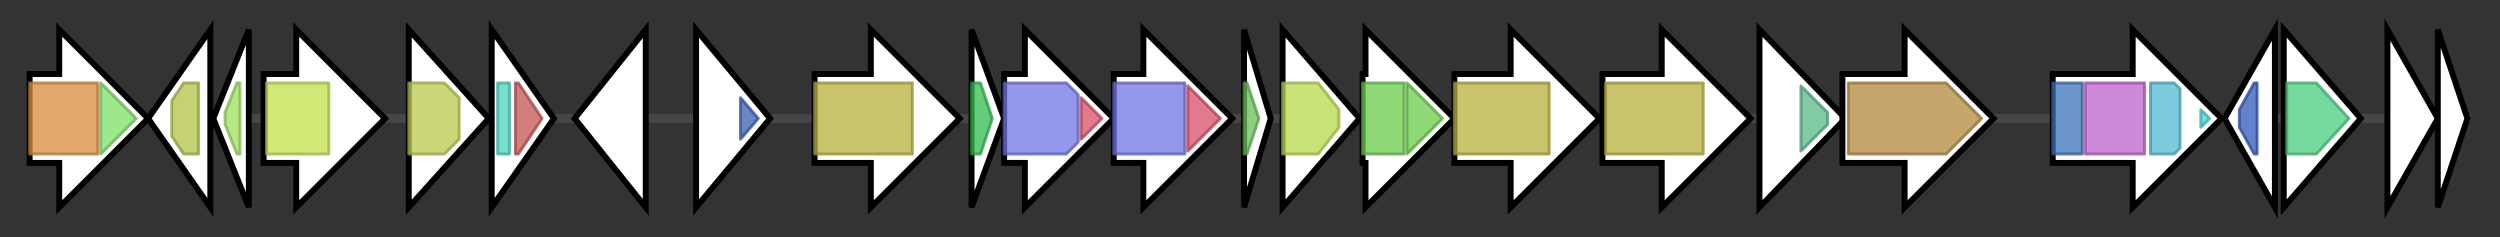 <svg version="1.1" baseProfile="full" xmlns="http://www.w3.org/2000/svg" width="844.0" height="80">
	<rect width="100%" height="100%" fill="#333333" stroke="none"/>
	<g>
		<line x1="10" y1="40.0" x2="834.0" y2="40.0" style="stroke:rgb(70,70,70); stroke-width:3 "/>
		<g>
			<title>
tRNA-synthetase class I</title>
			<polygon class="
tRNA-synthetase class I" points="10,25 20,25 20,10 50,40 20,70 20,55 10,55" fill="rgb(255,255,255)" fill-opacity="1.0" stroke="rgb(0,0,0)" stroke-width="2"  />
			<g>
				<title>tRNA-synt_1c (PF00749)
"tRNA synthetases class I (E and Q), catalytic domain"</title>
				<rect class="PF00749" x="10" y="28" stroke-linejoin="round" width="23" height="24" fill="rgb(218,142,61)" stroke="rgb(174,113,48)" stroke-width="1" opacity="0.75" />
			</g>
			<g>
				<title>Anticodon_2 (PF19269)
"Anticodon binding domain"</title>
				<polygon class="PF19269" points="34,28 34,28 46,40 34,52 34,52" stroke-linejoin="round" width="13" height="24" fill="rgb(124,222,102)" stroke="rgb(99,177,81)" stroke-width="1" opacity="0.75" />
			</g>
		</g>
		<g>
			<title>
putative pyridoxine 5-phosphate oxidase</title>
			<polygon class="
putative pyridoxine 5-phosphate oxidase" points="50,40 71,10 71,70" fill="rgb(255,255,255)" fill-opacity="1.0" stroke="rgb(0,0,0)" stroke-width="2"  />
			<g>
				<title>Putative_PNPOx (PF01243)
"Pyridoxamine 5'-phosphate oxidase"</title>
				<polygon class="PF01243" points="58,34 62,28 67,28 67,52 62,52 58,46" stroke-linejoin="round" width="9" height="24" fill="rgb(177,193,67)" stroke="rgb(141,154,53)" stroke-width="1" opacity="0.75" />
			</g>
		</g>
		<g>
			<title>
ArsR regulator</title>
			<polygon class="
ArsR regulator" points="72,40 84,10 84,70" fill="rgb(255,255,255)" fill-opacity="1.0" stroke="rgb(0,0,0)" stroke-width="2"  />
			<g>
				<title>HTH_20 (PF12840)
"Helix-turn-helix domain"</title>
				<polygon class="PF12840" points="76,38 80,28 81,28 81,52 80,52 76,42" stroke-linejoin="round" width="5" height="24" fill="rgb(157,225,93)" stroke="rgb(125,180,74)" stroke-width="1" opacity="0.75" />
			</g>
		</g>
		<g>
			<title>ovmE
putative transmembrane efflux protein from the major facilitator superfamily</title>
			<polygon class="ovmE
putative transmembrane efflux protein from the major facilitator superfamily" points="89,25 100,25 100,10 130,40 100,70 100,55 89,55" fill="rgb(255,255,255)" fill-opacity="1.0" stroke="rgb(0,0,0)" stroke-width="2"  />
			<g>
				<title>MFS_1 (PF07690)
"Major Facilitator Superfamily"</title>
				<rect class="PF07690" x="90" y="28" stroke-linejoin="round" width="21" height="24" fill="rgb(193,224,74)" stroke="rgb(154,179,59)" stroke-width="1" opacity="0.75" />
			</g>
		</g>
		<g>
			<title>ovmX
putative nucleotide-diphosphate-sugar epimerase</title>
			<polygon class="ovmX
putative nucleotide-diphosphate-sugar epimerase" points="138,10 165,40 138,70" fill="rgb(255,255,255)" fill-opacity="1.0" stroke="rgb(0,0,0)" stroke-width="2"  />
			<g>
				<title>NAD_binding_10 (PF13460)
"NAD(P)H-binding"</title>
				<polygon class="PF13460" points="138,28 150,28 155,33 155,47 150,52 138,52" stroke-linejoin="round" width="17" height="24" fill="rgb(188,201,78)" stroke="rgb(150,160,62)" stroke-width="1" opacity="0.75" />
			</g>
		</g>
		<g>
			<title>ovmY
TetR-family transcriptional repressor</title>
			<polygon class="ovmY
TetR-family transcriptional repressor" points="166,10 187,40 166,70" fill="rgb(255,255,255)" fill-opacity="1.0" stroke="rgb(0,0,0)" stroke-width="2"  />
			<g>
				<title>TetR_N (PF00440)
"Bacterial regulatory proteins, tetR family"</title>
				<rect class="PF00440" x="168" y="28" stroke-linejoin="round" width="4" height="24" fill="rgb(73,212,190)" stroke="rgb(58,169,152)" stroke-width="1" opacity="0.75" />
			</g>
			<g>
				<title>TetR_C_16 (PF17920)
"Tetracyclin repressor-like, C-terminal domain"</title>
				<polygon class="PF17920" points="174,28 175,28 183,40 175,52 174,52" stroke-linejoin="round" width="10" height="24" fill="rgb(194,84,83)" stroke="rgb(155,67,66)" stroke-width="1" opacity="0.75" />
			</g>
		</g>
		<g>
			<title>ovmZ
ovmZ protein</title>
			<polygon class="ovmZ
ovmZ protein" points="194,40 218,10 218,70" fill="rgb(255,255,255)" fill-opacity="1.0" stroke="rgb(0,0,0)" stroke-width="2"  />
		</g>
		<g>
			<title>ovmR
IclR-family regulator</title>
			<polygon class="ovmR
IclR-family regulator" points="235,10 260,40 235,70" fill="rgb(255,255,255)" fill-opacity="1.0" stroke="rgb(0,0,0)" stroke-width="2"  />
			<g>
				<title>IclR (PF01614)
"Bacterial transcriptional regulator"</title>
				<polygon class="PF01614" points="250,33 256,40 250,47" stroke-linejoin="round" width="9" height="24" fill="rgb(58,93,180)" stroke="rgb(46,74,144)" stroke-width="1" opacity="0.75" />
			</g>
		</g>
		<g>
			<title>ovmOI
oxygenase</title>
			<polygon class="ovmOI
oxygenase" points="275,25 294,25 294,10 324,40 294,70 294,55 275,55" fill="rgb(255,255,255)" fill-opacity="1.0" stroke="rgb(0,0,0)" stroke-width="2"  />
			<g>
				<title>FAD_binding_3 (PF01494)
"FAD binding domain"</title>
				<rect class="PF01494" x="275" y="28" stroke-linejoin="round" width="33" height="24" fill="rgb(182,175,59)" stroke="rgb(145,140,47)" stroke-width="1" opacity="0.75" />
			</g>
		</g>
		<g>
			<title>ovmC
cyclase</title>
			<polygon class="ovmC
cyclase" points="328,10 339,40 328,70" fill="rgb(255,255,255)" fill-opacity="1.0" stroke="rgb(0,0,0)" stroke-width="2"  />
			<g>
				<title>Cyclase_polyket (PF04673)
"Polyketide synthesis cyclase"</title>
				<polygon class="PF04673" points="328,28 331,28 335,40 331,52 328,52" stroke-linejoin="round" width="10" height="24" fill="rgb(49,187,78)" stroke="rgb(39,149,62)" stroke-width="1" opacity="0.75" />
			</g>
		</g>
		<g>
			<title>ovmP
keto-acyl synthase alpha</title>
			<polygon class="ovmP
keto-acyl synthase alpha" points="339,25 346,25 346,10 376,40 346,70 346,55 339,55" fill="rgb(255,255,255)" fill-opacity="1.0" stroke="rgb(0,0,0)" stroke-width="2"  />
			<g>
				<title>ketoacyl-synt (PF00109)
"Beta-ketoacyl synthase, N-terminal domain"</title>
				<polygon class="PF00109" points="339,28 360,28 364,32 364,48 360,52 339,52" stroke-linejoin="round" width="25" height="24" fill="rgb(112,116,228)" stroke="rgb(89,92,182)" stroke-width="1" opacity="0.75" />
			</g>
			<g>
				<title>Ketoacyl-synt_C (PF02801)
"Beta-ketoacyl synthase, C-terminal domain"</title>
				<polygon class="PF02801" points="365,33 372,40 365,47" stroke-linejoin="round" width="10" height="24" fill="rgb(215,78,102)" stroke="rgb(172,62,81)" stroke-width="1" opacity="0.75" />
			</g>
		</g>
		<g>
			<title>ovmK
keto-acyl synthase beta</title>
			<polygon class="ovmK
keto-acyl synthase beta" points="376,25 386,25 386,10 416,40 386,70 386,55 376,55" fill="rgb(255,255,255)" fill-opacity="1.0" stroke="rgb(0,0,0)" stroke-width="2"  />
			<g>
				<title>ketoacyl-synt (PF00109)
"Beta-ketoacyl synthase, N-terminal domain"</title>
				<rect class="PF00109" x="376" y="28" stroke-linejoin="round" width="24" height="24" fill="rgb(112,116,228)" stroke="rgb(89,92,182)" stroke-width="1" opacity="0.75" />
			</g>
			<g>
				<title>Ketoacyl-synt_C (PF02801)
"Beta-ketoacyl synthase, C-terminal domain"</title>
				<polygon class="PF02801" points="401,29 412,40 412,40 401,51" stroke-linejoin="round" width="11" height="24" fill="rgb(215,78,102)" stroke="rgb(172,62,81)" stroke-width="1" opacity="0.75" />
			</g>
		</g>
		<g>
			<title>ovmS
acyl carrier protein</title>
			<polygon class="ovmS
acyl carrier protein" points="420,10 429,40 420,70" fill="rgb(255,255,255)" fill-opacity="1.0" stroke="rgb(0,0,0)" stroke-width="2"  />
			<g>
				<title>PP-binding (PF00550)
"Phosphopantetheine attachment site"</title>
				<polygon class="PF00550" points="420,28 421,28 425,40 421,52 420,52" stroke-linejoin="round" width="7" height="24" fill="rgb(103,191,88)" stroke="rgb(82,152,70)" stroke-width="1" opacity="0.75" />
			</g>
		</g>
		<g>
			<title>ovmT
ketoreductase</title>
			<polygon class="ovmT
ketoreductase" points="433,10 459,40 433,70" fill="rgb(255,255,255)" fill-opacity="1.0" stroke="rgb(0,0,0)" stroke-width="2"  />
			<g>
				<title>adh_short (PF00106)
"short chain dehydrogenase"</title>
				<polygon class="PF00106" points="433,28 445,28 452,37 452,43 445,52 433,52" stroke-linejoin="round" width="19" height="24" fill="rgb(182,219,73)" stroke="rgb(145,175,58)" stroke-width="1" opacity="0.75" />
			</g>
		</g>
		<g>
			<title>ovmA
aromatase</title>
			<polygon class="ovmA
aromatase" points="460,25 461,25 461,10 491,40 461,70 461,55 460,55" fill="rgb(255,255,255)" fill-opacity="1.0" stroke="rgb(0,0,0)" stroke-width="2"  />
			<g>
				<title>Polyketide_cyc2 (PF10604)
"Polyketide cyclase / dehydrase and lipid transport"</title>
				<rect class="PF10604" x="460" y="28" stroke-linejoin="round" width="14" height="24" fill="rgb(105,204,74)" stroke="rgb(84,163,59)" stroke-width="1" opacity="0.75" />
			</g>
			<g>
				<title>Polyketide_cyc2 (PF10604)
"Polyketide cyclase / dehydrase and lipid transport"</title>
				<polygon class="PF10604" points="475,28 475,28 487,40 475,52 475,52" stroke-linejoin="round" width="15" height="24" fill="rgb(105,204,74)" stroke="rgb(84,163,59)" stroke-width="1" opacity="0.75" />
			</g>
		</g>
		<g>
			<title>ovmOII
oxygenase</title>
			<polygon class="ovmOII
oxygenase" points="491,25 510,25 510,10 540,40 510,70 510,55 491,55" fill="rgb(255,255,255)" fill-opacity="1.0" stroke="rgb(0,0,0)" stroke-width="2"  />
			<g>
				<title>FAD_binding_3 (PF01494)
"FAD binding domain"</title>
				<rect class="PF01494" x="491" y="28" stroke-linejoin="round" width="32" height="24" fill="rgb(182,175,59)" stroke="rgb(145,140,47)" stroke-width="1" opacity="0.75" />
			</g>
		</g>
		<g>
			<title>ovmOIII
oxygenase</title>
			<polygon class="ovmOIII
oxygenase" points="541,25 561,25 561,10 591,40 561,70 561,55 541,55" fill="rgb(255,255,255)" fill-opacity="1.0" stroke="rgb(0,0,0)" stroke-width="2"  />
			<g>
				<title>FAD_binding_3 (PF01494)
"FAD binding domain"</title>
				<rect class="PF01494" x="542" y="28" stroke-linejoin="round" width="33" height="24" fill="rgb(182,175,59)" stroke="rgb(145,140,47)" stroke-width="1" opacity="0.75" />
			</g>
		</g>
		<g>
			<title>ovmF
4'-phosphopantetheinyl transferase</title>
			<polygon class="ovmF
4'-phosphopantetheinyl transferase" points="594,10 623,40 594,70" fill="rgb(255,255,255)" fill-opacity="1.0" stroke="rgb(0,0,0)" stroke-width="2"  />
			<g>
				<title>ACPS (PF01648)
"4'-phosphopantetheinyl transferase superfamily"</title>
				<polygon class="PF01648" points="608,29 617,38 617,42 608,51" stroke-linejoin="round" width="9" height="24" fill="rgb(85,184,135)" stroke="rgb(68,147,108)" stroke-width="1" opacity="0.75" />
			</g>
		</g>
		<g>
			<title>ovmG
acetyl-CoA carboxylase complex, beta-chain</title>
			<polygon class="ovmG
acetyl-CoA carboxylase complex, beta-chain" points="622,25 643,25 643,10 673,40 643,70 643,55 622,55" fill="rgb(255,255,255)" fill-opacity="1.0" stroke="rgb(0,0,0)" stroke-width="2"  />
			<g>
				<title>Carboxyl_trans (PF01039)
"Carboxyl transferase domain"</title>
				<polygon class="PF01039" points="624,28 657,28 669,40 657,52 624,52" stroke-linejoin="round" width="48" height="24" fill="rgb(180,136,60)" stroke="rgb(144,108,48)" stroke-width="1" opacity="0.75" />
			</g>
		</g>
		<g>
			<title>ovmH
acetyl-CoA carboxylase complex, alpha-chain</title>
			<polygon class="ovmH
acetyl-CoA carboxylase complex, alpha-chain" points="693,25 720,25 720,10 750,40 720,70 720,55 693,55" fill="rgb(255,255,255)" fill-opacity="1.0" stroke="rgb(0,0,0)" stroke-width="2"  />
			<g>
				<title>Biotin_carb_N (PF00289)
"Biotin carboxylase, N-terminal domain"</title>
				<rect class="PF00289" x="693" y="28" stroke-linejoin="round" width="10" height="24" fill="rgb(59,114,187)" stroke="rgb(47,91,149)" stroke-width="1" opacity="0.75" />
			</g>
			<g>
				<title>CPSase_L_D2 (PF02786)
"Carbamoyl-phosphate synthase L chain, ATP binding domain"</title>
				<rect class="PF02786" x="704" y="28" stroke-linejoin="round" width="20" height="24" fill="rgb(190,97,205)" stroke="rgb(151,77,164)" stroke-width="1" opacity="0.75" />
			</g>
			<g>
				<title>Biotin_carb_C (PF02785)
"Biotin carboxylase C-terminal domain"</title>
				<polygon class="PF02785" points="726,28 734,28 736,30 736,50 734,52 726,52" stroke-linejoin="round" width="10" height="24" fill="rgb(82,186,211)" stroke="rgb(65,148,168)" stroke-width="1" opacity="0.75" />
			</g>
			<g>
				<title>Biotin_lipoyl (PF00364)
"Biotin-requiring enzyme"</title>
				<polygon class="PF00364" points="743,37 746,40 743,43" stroke-linejoin="round" width="6" height="24" fill="rgb(67,214,213)" stroke="rgb(53,171,170)" stroke-width="1" opacity="0.75" />
			</g>
		</g>
		<g>
			<title>
putative MarR-family repressor</title>
			<polygon class="
putative MarR-family repressor" points="751,40 768,10 768,70" fill="rgb(255,255,255)" fill-opacity="1.0" stroke="rgb(0,0,0)" stroke-width="2"  />
			<g>
				<title>MarR_2 (PF12802)
"MarR family"</title>
				<polygon class="PF12802" points="756,37 761,28 762,28 762,52 761,52 756,43" stroke-linejoin="round" width="6" height="24" fill="rgb(46,89,185)" stroke="rgb(36,71,148)" stroke-width="1" opacity="0.75" />
			</g>
		</g>
		<g>
			<title>
putative 3-keto-acyl carrier protein reductase</title>
			<polygon class="
putative 3-keto-acyl carrier protein reductase" points="771,10 797,40 771,70" fill="rgb(255,255,255)" fill-opacity="1.0" stroke="rgb(0,0,0)" stroke-width="2"  />
			<g>
				<title>adh_short_C2 (PF13561)
"Enoyl-(Acyl carrier protein) reductase"</title>
				<polygon class="PF13561" points="772,28 782,28 793,40 782,52 772,52" stroke-linejoin="round" width="23" height="24" fill="rgb(73,205,127)" stroke="rgb(58,164,101)" stroke-width="1" opacity="0.75" />
			</g>
		</g>
		<g>
			<title>
hypothetical protein</title>
			<polygon class="
hypothetical protein" points="806,10 823,40 806,70" fill="rgb(255,255,255)" fill-opacity="1.0" stroke="rgb(0,0,0)" stroke-width="2"  />
		</g>
		<g>
			<title>
hypothetical protein</title>
			<polygon class="
hypothetical protein" points="823,10 833,40 823,70" fill="rgb(255,255,255)" fill-opacity="1.0" stroke="rgb(0,0,0)" stroke-width="2"  />
		</g>
	</g>
</svg>
